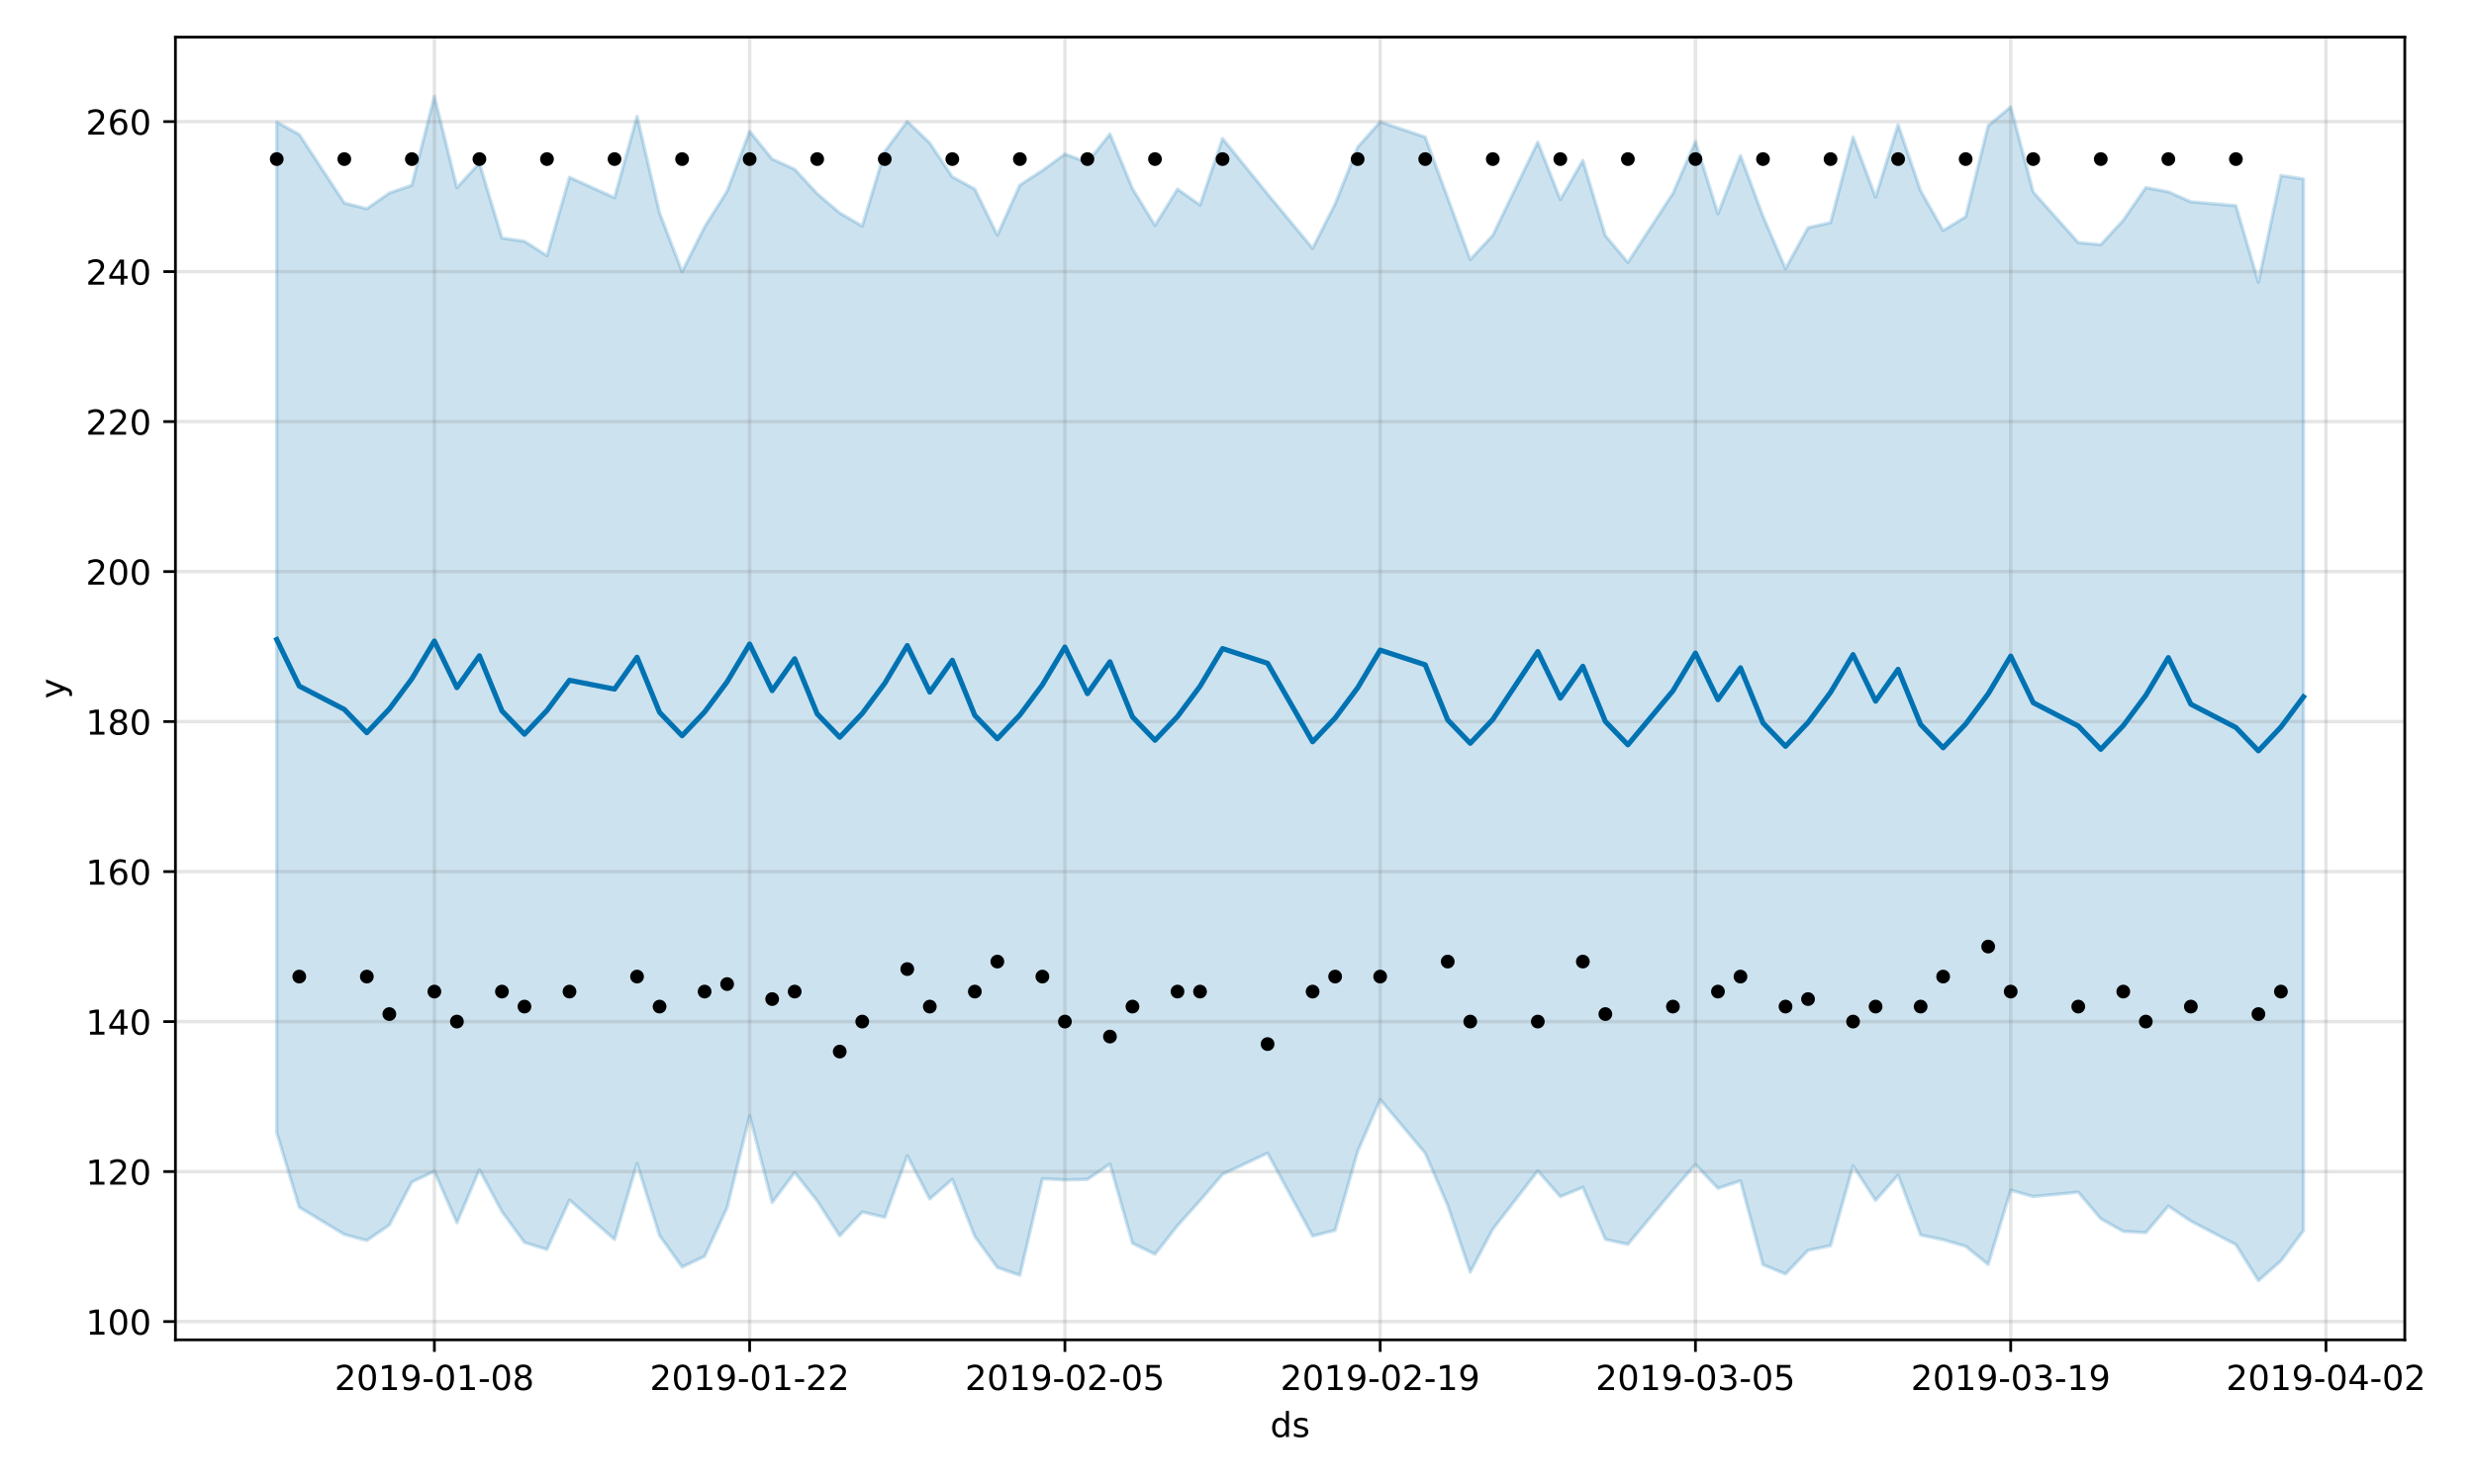<?xml version="1.0" encoding="utf-8" standalone="no"?>
<!DOCTYPE svg PUBLIC "-//W3C//DTD SVG 1.1//EN"
  "http://www.w3.org/Graphics/SVG/1.1/DTD/svg11.dtd">
<!-- Created with matplotlib (https://matplotlib.org/) -->
<svg height="432pt" version="1.1" viewBox="0 0 720 432" width="720pt" xmlns="http://www.w3.org/2000/svg" xmlns:xlink="http://www.w3.org/1999/xlink">
 <defs>
  <style type="text/css">
*{stroke-linecap:butt;stroke-linejoin:round;}
  </style>
 </defs>
 <g id="figure_1">
  <g id="patch_1">
   <path d="M 0 432 
L 720 432 
L 720 0 
L 0 0 
z
" style="fill:#ffffff;"/>
  </g>
  <g id="axes_1">
   <g id="patch_2">
    <path d="M 51.05 390.04 
L 699.857 390.04 
L 699.857 10.8 
L 51.05 10.8 
z
" style="fill:#ffffff;"/>
   </g>
   <g id="PolyCollection_1">
    <defs>
     <path d="M 80.541 -396.486 
L 80.541 -102.281 
L 87.095 -80.547 
L 100.202 -72.648 
L 106.756 -70.882 
L 113.309 -75.388 
L 119.863 -87.913 
L 126.417 -90.995 
L 132.97 -76.041 
L 139.524 -91.485 
L 146.077 -79.286 
L 152.631 -70.312 
L 159.185 -68.266 
L 165.738 -82.664 
L 178.845 -71.192 
L 185.399 -93.293 
L 191.953 -72.324 
L 198.506 -63.154 
L 205.06 -66.281 
L 211.613 -80.456 
L 218.167 -107.243 
L 224.721 -81.932 
L 231.274 -90.65 
L 237.828 -82.414 
L 244.381 -72.237 
L 250.935 -79.182 
L 257.489 -77.631 
L 264.042 -95.537 
L 270.596 -82.963 
L 277.15 -88.7 
L 283.703 -72.045 
L 290.257 -63.02 
L 296.81 -60.748 
L 303.364 -88.853 
L 309.918 -88.522 
L 316.471 -88.662 
L 323.025 -93.136 
L 329.578 -70.076 
L 336.132 -66.895 
L 342.686 -75.187 
L 349.239 -82.508 
L 355.793 -90.153 
L 368.9 -96.306 
L 382.007 -72.181 
L 388.561 -73.865 
L 395.114 -96.806 
L 401.668 -111.916 
L 414.775 -96.307 
L 421.329 -81.069 
L 427.883 -61.675 
L 434.436 -74.176 
L 447.543 -91.14 
L 454.097 -83.648 
L 460.651 -86.361 
L 467.204 -71.209 
L 473.758 -69.77 
L 486.865 -85.492 
L 493.419 -92.981 
L 499.972 -86.066 
L 506.526 -88.246 
L 513.079 -63.815 
L 519.633 -61.133 
L 526.187 -68.001 
L 532.74 -69.376 
L 539.294 -92.596 
L 545.847 -82.569 
L 552.401 -89.911 
L 558.955 -72.475 
L 565.508 -71.109 
L 572.062 -69.191 
L 578.616 -63.911 
L 585.169 -85.507 
L 591.723 -83.661 
L 604.83 -84.944 
L 611.384 -77.213 
L 617.937 -73.53 
L 624.491 -73.169 
L 631.044 -80.893 
L 637.598 -76.518 
L 650.705 -69.681 
L 657.259 -59.198 
L 663.812 -64.959 
L 670.366 -73.731 
L 670.366 -379.921 
L 670.366 -379.921 
L 663.812 -380.899 
L 657.259 -349.865 
L 650.705 -372.131 
L 637.598 -373.256 
L 631.044 -376.168 
L 624.491 -377.392 
L 617.937 -367.896 
L 611.384 -360.781 
L 604.83 -361.378 
L 591.723 -376.095 
L 585.169 -400.902 
L 578.616 -395.412 
L 572.062 -368.895 
L 565.508 -364.905 
L 558.955 -376.467 
L 552.401 -395.695 
L 545.847 -374.622 
L 539.294 -392.107 
L 532.74 -367.199 
L 526.187 -365.717 
L 519.633 -353.815 
L 513.079 -369.066 
L 506.526 -386.697 
L 499.972 -369.763 
L 493.419 -390.796 
L 486.865 -375.712 
L 473.758 -355.617 
L 467.204 -363.414 
L 460.651 -385.304 
L 454.097 -373.904 
L 447.543 -390.637 
L 434.436 -363.491 
L 427.883 -356.468 
L 421.329 -374.361 
L 414.775 -392.101 
L 401.668 -396.526 
L 395.114 -389.146 
L 388.561 -372.643 
L 382.007 -359.712 
L 368.9 -375.527 
L 355.793 -391.673 
L 349.239 -372.316 
L 342.686 -376.942 
L 336.132 -366.38 
L 329.578 -377.115 
L 323.025 -392.987 
L 316.471 -384.703 
L 309.918 -387.148 
L 303.364 -382.36 
L 296.81 -378.138 
L 290.257 -363.525 
L 283.703 -376.962 
L 277.15 -380.509 
L 270.596 -390.355 
L 264.042 -396.665 
L 257.489 -387.91 
L 250.935 -366.193 
L 244.381 -370.002 
L 237.828 -375.627 
L 231.274 -382.709 
L 224.721 -385.698 
L 218.167 -393.774 
L 211.613 -376.367 
L 205.06 -365.936 
L 198.506 -352.924 
L 191.953 -370.028 
L 185.399 -398.13 
L 178.845 -374.45 
L 165.738 -380.382 
L 159.185 -357.561 
L 152.631 -361.758 
L 146.077 -362.706 
L 139.524 -384.517 
L 132.97 -377.389 
L 126.417 -403.962 
L 119.863 -378.084 
L 113.309 -375.797 
L 106.756 -371.242 
L 100.202 -372.911 
L 87.095 -392.842 
L 80.541 -396.486 
z
" id="macecedc2c2" style="stroke:#0072b2;stroke-opacity:0.2;"/>
    </defs>
    <g clip-path="url(#p4b7cc8b892)">
     <use style="fill:#0072b2;fill-opacity:0.2;stroke:#0072b2;stroke-opacity:0.2;" x="0" xlink:href="#macecedc2c2" y="432"/>
    </g>
   </g>
   <g id="matplotlib.axis_1">
    <g id="xtick_1">
     <g id="line2d_1">
      <path clip-path="url(#p4b7cc8b892)" d="M 126.417 390.04 
L 126.417 10.8 
" style="fill:none;stroke:#808080;stroke-linecap:square;stroke-opacity:0.2;"/>
     </g>
     <g id="line2d_2">
      <defs>
       <path d="M 0 0 
L 0 3.5 
" id="mddb26c5a18" style="stroke:#000000;stroke-width:0.8;"/>
      </defs>
      <g>
       <use style="stroke:#000000;stroke-width:0.8;" x="126.417" xlink:href="#mddb26c5a18" y="390.04"/>
      </g>
     </g>
     <g id="text_1">
      <!-- 2019-01-08 -->
      <defs>
       <path d="M 19.188 8.297 
L 53.609 8.297 
L 53.609 0 
L 7.328 0 
L 7.328 8.297 
Q 12.938 14.109 22.625 23.891 
Q 32.328 33.688 34.812 36.531 
Q 39.547 41.844 41.422 45.531 
Q 43.312 49.219 43.312 52.781 
Q 43.312 58.594 39.234 62.25 
Q 35.156 65.922 28.609 65.922 
Q 23.969 65.922 18.812 64.312 
Q 13.672 62.703 7.812 59.422 
L 7.812 69.391 
Q 13.766 71.781 18.938 73 
Q 24.125 74.219 28.422 74.219 
Q 39.75 74.219 46.484 68.547 
Q 53.219 62.891 53.219 53.422 
Q 53.219 48.922 51.531 44.891 
Q 49.859 40.875 45.406 35.406 
Q 44.188 33.984 37.641 27.219 
Q 31.109 20.453 19.188 8.297 
z
" id="DejaVuSans-50"/>
       <path d="M 31.781 66.406 
Q 24.172 66.406 20.328 58.906 
Q 16.5 51.422 16.5 36.375 
Q 16.5 21.391 20.328 13.891 
Q 24.172 6.391 31.781 6.391 
Q 39.453 6.391 43.281 13.891 
Q 47.125 21.391 47.125 36.375 
Q 47.125 51.422 43.281 58.906 
Q 39.453 66.406 31.781 66.406 
z
M 31.781 74.219 
Q 44.047 74.219 50.516 64.516 
Q 56.984 54.828 56.984 36.375 
Q 56.984 17.969 50.516 8.266 
Q 44.047 -1.422 31.781 -1.422 
Q 19.531 -1.422 13.062 8.266 
Q 6.594 17.969 6.594 36.375 
Q 6.594 54.828 13.062 64.516 
Q 19.531 74.219 31.781 74.219 
z
" id="DejaVuSans-48"/>
       <path d="M 12.406 8.297 
L 28.516 8.297 
L 28.516 63.922 
L 10.984 60.406 
L 10.984 69.391 
L 28.422 72.906 
L 38.281 72.906 
L 38.281 8.297 
L 54.391 8.297 
L 54.391 0 
L 12.406 0 
z
" id="DejaVuSans-49"/>
       <path d="M 10.984 1.516 
L 10.984 10.5 
Q 14.703 8.734 18.5 7.812 
Q 22.312 6.891 25.984 6.891 
Q 35.75 6.891 40.891 13.453 
Q 46.047 20.016 46.781 33.406 
Q 43.953 29.203 39.594 26.953 
Q 35.25 24.703 29.984 24.703 
Q 19.047 24.703 12.672 31.312 
Q 6.297 37.938 6.297 49.422 
Q 6.297 60.641 12.938 67.422 
Q 19.578 74.219 30.609 74.219 
Q 43.266 74.219 49.922 64.516 
Q 56.594 54.828 56.594 36.375 
Q 56.594 19.141 48.406 8.859 
Q 40.234 -1.422 26.422 -1.422 
Q 22.703 -1.422 18.891 -0.688 
Q 15.094 0.047 10.984 1.516 
z
M 30.609 32.422 
Q 37.25 32.422 41.125 36.953 
Q 45.016 41.5 45.016 49.422 
Q 45.016 57.281 41.125 61.844 
Q 37.25 66.406 30.609 66.406 
Q 23.969 66.406 20.094 61.844 
Q 16.219 57.281 16.219 49.422 
Q 16.219 41.5 20.094 36.953 
Q 23.969 32.422 30.609 32.422 
z
" id="DejaVuSans-57"/>
       <path d="M 4.891 31.391 
L 31.203 31.391 
L 31.203 23.391 
L 4.891 23.391 
z
" id="DejaVuSans-45"/>
       <path d="M 31.781 34.625 
Q 24.75 34.625 20.719 30.859 
Q 16.703 27.094 16.703 20.516 
Q 16.703 13.922 20.719 10.156 
Q 24.75 6.391 31.781 6.391 
Q 38.812 6.391 42.859 10.172 
Q 46.922 13.969 46.922 20.516 
Q 46.922 27.094 42.891 30.859 
Q 38.875 34.625 31.781 34.625 
z
M 21.922 38.812 
Q 15.578 40.375 12.031 44.719 
Q 8.5 49.078 8.5 55.328 
Q 8.5 64.062 14.719 69.141 
Q 20.953 74.219 31.781 74.219 
Q 42.672 74.219 48.875 69.141 
Q 55.078 64.062 55.078 55.328 
Q 55.078 49.078 51.531 44.719 
Q 48 40.375 41.703 38.812 
Q 48.828 37.156 52.797 32.312 
Q 56.781 27.484 56.781 20.516 
Q 56.781 9.906 50.312 4.234 
Q 43.844 -1.422 31.781 -1.422 
Q 19.734 -1.422 13.25 4.234 
Q 6.781 9.906 6.781 20.516 
Q 6.781 27.484 10.781 32.312 
Q 14.797 37.156 21.922 38.812 
z
M 18.312 54.391 
Q 18.312 48.734 21.844 45.562 
Q 25.391 42.391 31.781 42.391 
Q 38.141 42.391 41.719 45.562 
Q 45.312 48.734 45.312 54.391 
Q 45.312 60.062 41.719 63.234 
Q 38.141 66.406 31.781 66.406 
Q 25.391 66.406 21.844 63.234 
Q 18.312 60.062 18.312 54.391 
z
" id="DejaVuSans-56"/>
      </defs>
      <g transform="translate(97.359 404.638)scale(0.1 -0.1)">
       <use xlink:href="#DejaVuSans-50"/>
       <use x="63.623" xlink:href="#DejaVuSans-48"/>
       <use x="127.246" xlink:href="#DejaVuSans-49"/>
       <use x="190.869" xlink:href="#DejaVuSans-57"/>
       <use x="254.492" xlink:href="#DejaVuSans-45"/>
       <use x="290.576" xlink:href="#DejaVuSans-48"/>
       <use x="354.199" xlink:href="#DejaVuSans-49"/>
       <use x="417.822" xlink:href="#DejaVuSans-45"/>
       <use x="453.906" xlink:href="#DejaVuSans-48"/>
       <use x="517.529" xlink:href="#DejaVuSans-56"/>
      </g>
     </g>
    </g>
    <g id="xtick_2">
     <g id="line2d_3">
      <path clip-path="url(#p4b7cc8b892)" d="M 218.167 390.04 
L 218.167 10.8 
" style="fill:none;stroke:#808080;stroke-linecap:square;stroke-opacity:0.2;"/>
     </g>
     <g id="line2d_4">
      <g>
       <use style="stroke:#000000;stroke-width:0.8;" x="218.167" xlink:href="#mddb26c5a18" y="390.04"/>
      </g>
     </g>
     <g id="text_2">
      <!-- 2019-01-22 -->
      <g transform="translate(189.109 404.638)scale(0.1 -0.1)">
       <use xlink:href="#DejaVuSans-50"/>
       <use x="63.623" xlink:href="#DejaVuSans-48"/>
       <use x="127.246" xlink:href="#DejaVuSans-49"/>
       <use x="190.869" xlink:href="#DejaVuSans-57"/>
       <use x="254.492" xlink:href="#DejaVuSans-45"/>
       <use x="290.576" xlink:href="#DejaVuSans-48"/>
       <use x="354.199" xlink:href="#DejaVuSans-49"/>
       <use x="417.822" xlink:href="#DejaVuSans-45"/>
       <use x="453.906" xlink:href="#DejaVuSans-50"/>
       <use x="517.529" xlink:href="#DejaVuSans-50"/>
      </g>
     </g>
    </g>
    <g id="xtick_3">
     <g id="line2d_5">
      <path clip-path="url(#p4b7cc8b892)" d="M 309.918 390.04 
L 309.918 10.8 
" style="fill:none;stroke:#808080;stroke-linecap:square;stroke-opacity:0.2;"/>
     </g>
     <g id="line2d_6">
      <g>
       <use style="stroke:#000000;stroke-width:0.8;" x="309.918" xlink:href="#mddb26c5a18" y="390.04"/>
      </g>
     </g>
     <g id="text_3">
      <!-- 2019-02-05 -->
      <defs>
       <path d="M 10.797 72.906 
L 49.516 72.906 
L 49.516 64.594 
L 19.828 64.594 
L 19.828 46.734 
Q 21.969 47.469 24.109 47.828 
Q 26.266 48.188 28.422 48.188 
Q 40.625 48.188 47.75 41.5 
Q 54.891 34.812 54.891 23.391 
Q 54.891 11.625 47.562 5.094 
Q 40.234 -1.422 26.906 -1.422 
Q 22.312 -1.422 17.547 -0.641 
Q 12.797 0.141 7.719 1.703 
L 7.719 11.625 
Q 12.109 9.234 16.797 8.062 
Q 21.484 6.891 26.703 6.891 
Q 35.156 6.891 40.078 11.328 
Q 45.016 15.766 45.016 23.391 
Q 45.016 31 40.078 35.438 
Q 35.156 39.891 26.703 39.891 
Q 22.75 39.891 18.812 39.016 
Q 14.891 38.141 10.797 36.281 
z
" id="DejaVuSans-53"/>
      </defs>
      <g transform="translate(280.86 404.638)scale(0.1 -0.1)">
       <use xlink:href="#DejaVuSans-50"/>
       <use x="63.623" xlink:href="#DejaVuSans-48"/>
       <use x="127.246" xlink:href="#DejaVuSans-49"/>
       <use x="190.869" xlink:href="#DejaVuSans-57"/>
       <use x="254.492" xlink:href="#DejaVuSans-45"/>
       <use x="290.576" xlink:href="#DejaVuSans-48"/>
       <use x="354.199" xlink:href="#DejaVuSans-50"/>
       <use x="417.822" xlink:href="#DejaVuSans-45"/>
       <use x="453.906" xlink:href="#DejaVuSans-48"/>
       <use x="517.529" xlink:href="#DejaVuSans-53"/>
      </g>
     </g>
    </g>
    <g id="xtick_4">
     <g id="line2d_7">
      <path clip-path="url(#p4b7cc8b892)" d="M 401.668 390.04 
L 401.668 10.8 
" style="fill:none;stroke:#808080;stroke-linecap:square;stroke-opacity:0.2;"/>
     </g>
     <g id="line2d_8">
      <g>
       <use style="stroke:#000000;stroke-width:0.8;" x="401.668" xlink:href="#mddb26c5a18" y="390.04"/>
      </g>
     </g>
     <g id="text_4">
      <!-- 2019-02-19 -->
      <g transform="translate(372.61 404.638)scale(0.1 -0.1)">
       <use xlink:href="#DejaVuSans-50"/>
       <use x="63.623" xlink:href="#DejaVuSans-48"/>
       <use x="127.246" xlink:href="#DejaVuSans-49"/>
       <use x="190.869" xlink:href="#DejaVuSans-57"/>
       <use x="254.492" xlink:href="#DejaVuSans-45"/>
       <use x="290.576" xlink:href="#DejaVuSans-48"/>
       <use x="354.199" xlink:href="#DejaVuSans-50"/>
       <use x="417.822" xlink:href="#DejaVuSans-45"/>
       <use x="453.906" xlink:href="#DejaVuSans-49"/>
       <use x="517.529" xlink:href="#DejaVuSans-57"/>
      </g>
     </g>
    </g>
    <g id="xtick_5">
     <g id="line2d_9">
      <path clip-path="url(#p4b7cc8b892)" d="M 493.419 390.04 
L 493.419 10.8 
" style="fill:none;stroke:#808080;stroke-linecap:square;stroke-opacity:0.2;"/>
     </g>
     <g id="line2d_10">
      <g>
       <use style="stroke:#000000;stroke-width:0.8;" x="493.419" xlink:href="#mddb26c5a18" y="390.04"/>
      </g>
     </g>
     <g id="text_5">
      <!-- 2019-03-05 -->
      <defs>
       <path d="M 40.578 39.312 
Q 47.656 37.797 51.625 33 
Q 55.609 28.219 55.609 21.188 
Q 55.609 10.406 48.188 4.484 
Q 40.766 -1.422 27.094 -1.422 
Q 22.516 -1.422 17.656 -0.516 
Q 12.797 0.391 7.625 2.203 
L 7.625 11.719 
Q 11.719 9.328 16.594 8.109 
Q 21.484 6.891 26.812 6.891 
Q 36.078 6.891 40.938 10.547 
Q 45.797 14.203 45.797 21.188 
Q 45.797 27.641 41.281 31.266 
Q 36.766 34.906 28.719 34.906 
L 20.219 34.906 
L 20.219 43.016 
L 29.109 43.016 
Q 36.375 43.016 40.234 45.922 
Q 44.094 48.828 44.094 54.297 
Q 44.094 59.906 40.109 62.906 
Q 36.141 65.922 28.719 65.922 
Q 24.656 65.922 20.016 65.031 
Q 15.375 64.156 9.812 62.312 
L 9.812 71.094 
Q 15.438 72.656 20.344 73.438 
Q 25.25 74.219 29.594 74.219 
Q 40.828 74.219 47.359 69.109 
Q 53.906 64.016 53.906 55.328 
Q 53.906 49.266 50.438 45.094 
Q 46.969 40.922 40.578 39.312 
z
" id="DejaVuSans-51"/>
      </defs>
      <g transform="translate(464.361 404.638)scale(0.1 -0.1)">
       <use xlink:href="#DejaVuSans-50"/>
       <use x="63.623" xlink:href="#DejaVuSans-48"/>
       <use x="127.246" xlink:href="#DejaVuSans-49"/>
       <use x="190.869" xlink:href="#DejaVuSans-57"/>
       <use x="254.492" xlink:href="#DejaVuSans-45"/>
       <use x="290.576" xlink:href="#DejaVuSans-48"/>
       <use x="354.199" xlink:href="#DejaVuSans-51"/>
       <use x="417.822" xlink:href="#DejaVuSans-45"/>
       <use x="453.906" xlink:href="#DejaVuSans-48"/>
       <use x="517.529" xlink:href="#DejaVuSans-53"/>
      </g>
     </g>
    </g>
    <g id="xtick_6">
     <g id="line2d_11">
      <path clip-path="url(#p4b7cc8b892)" d="M 585.169 390.04 
L 585.169 10.8 
" style="fill:none;stroke:#808080;stroke-linecap:square;stroke-opacity:0.2;"/>
     </g>
     <g id="line2d_12">
      <g>
       <use style="stroke:#000000;stroke-width:0.8;" x="585.169" xlink:href="#mddb26c5a18" y="390.04"/>
      </g>
     </g>
     <g id="text_6">
      <!-- 2019-03-19 -->
      <g transform="translate(556.111 404.638)scale(0.1 -0.1)">
       <use xlink:href="#DejaVuSans-50"/>
       <use x="63.623" xlink:href="#DejaVuSans-48"/>
       <use x="127.246" xlink:href="#DejaVuSans-49"/>
       <use x="190.869" xlink:href="#DejaVuSans-57"/>
       <use x="254.492" xlink:href="#DejaVuSans-45"/>
       <use x="290.576" xlink:href="#DejaVuSans-48"/>
       <use x="354.199" xlink:href="#DejaVuSans-51"/>
       <use x="417.822" xlink:href="#DejaVuSans-45"/>
       <use x="453.906" xlink:href="#DejaVuSans-49"/>
       <use x="517.529" xlink:href="#DejaVuSans-57"/>
      </g>
     </g>
    </g>
    <g id="xtick_7">
     <g id="line2d_13">
      <path clip-path="url(#p4b7cc8b892)" d="M 676.92 390.04 
L 676.92 10.8 
" style="fill:none;stroke:#808080;stroke-linecap:square;stroke-opacity:0.2;"/>
     </g>
     <g id="line2d_14">
      <g>
       <use style="stroke:#000000;stroke-width:0.8;" x="676.92" xlink:href="#mddb26c5a18" y="390.04"/>
      </g>
     </g>
     <g id="text_7">
      <!-- 2019-04-02 -->
      <defs>
       <path d="M 37.797 64.312 
L 12.891 25.391 
L 37.797 25.391 
z
M 35.203 72.906 
L 47.609 72.906 
L 47.609 25.391 
L 58.016 25.391 
L 58.016 17.188 
L 47.609 17.188 
L 47.609 0 
L 37.797 0 
L 37.797 17.188 
L 4.891 17.188 
L 4.891 26.703 
z
" id="DejaVuSans-52"/>
      </defs>
      <g transform="translate(647.862 404.638)scale(0.1 -0.1)">
       <use xlink:href="#DejaVuSans-50"/>
       <use x="63.623" xlink:href="#DejaVuSans-48"/>
       <use x="127.246" xlink:href="#DejaVuSans-49"/>
       <use x="190.869" xlink:href="#DejaVuSans-57"/>
       <use x="254.492" xlink:href="#DejaVuSans-45"/>
       <use x="290.576" xlink:href="#DejaVuSans-48"/>
       <use x="354.199" xlink:href="#DejaVuSans-52"/>
       <use x="417.822" xlink:href="#DejaVuSans-45"/>
       <use x="453.906" xlink:href="#DejaVuSans-48"/>
       <use x="517.529" xlink:href="#DejaVuSans-50"/>
      </g>
     </g>
    </g>
    <g id="text_8">
     <!-- ds -->
     <defs>
      <path d="M 45.406 46.391 
L 45.406 75.984 
L 54.391 75.984 
L 54.391 0 
L 45.406 0 
L 45.406 8.203 
Q 42.578 3.328 38.25 0.953 
Q 33.938 -1.422 27.875 -1.422 
Q 17.969 -1.422 11.734 6.484 
Q 5.516 14.406 5.516 27.297 
Q 5.516 40.188 11.734 48.094 
Q 17.969 56 27.875 56 
Q 33.938 56 38.25 53.625 
Q 42.578 51.266 45.406 46.391 
z
M 14.797 27.297 
Q 14.797 17.391 18.875 11.75 
Q 22.953 6.109 30.078 6.109 
Q 37.203 6.109 41.297 11.75 
Q 45.406 17.391 45.406 27.297 
Q 45.406 37.203 41.297 42.844 
Q 37.203 48.484 30.078 48.484 
Q 22.953 48.484 18.875 42.844 
Q 14.797 37.203 14.797 27.297 
z
" id="DejaVuSans-100"/>
      <path d="M 44.281 53.078 
L 44.281 44.578 
Q 40.484 46.531 36.375 47.5 
Q 32.281 48.484 27.875 48.484 
Q 21.188 48.484 17.844 46.438 
Q 14.5 44.391 14.5 40.281 
Q 14.5 37.156 16.891 35.375 
Q 19.281 33.594 26.516 31.984 
L 29.594 31.297 
Q 39.156 29.25 43.188 25.516 
Q 47.219 21.781 47.219 15.094 
Q 47.219 7.469 41.188 3.016 
Q 35.156 -1.422 24.609 -1.422 
Q 20.219 -1.422 15.453 -0.562 
Q 10.688 0.297 5.422 2 
L 5.422 11.281 
Q 10.406 8.688 15.234 7.391 
Q 20.062 6.109 24.812 6.109 
Q 31.156 6.109 34.562 8.281 
Q 37.984 10.453 37.984 14.406 
Q 37.984 18.062 35.516 20.016 
Q 33.062 21.969 24.703 23.781 
L 21.578 24.516 
Q 13.234 26.266 9.516 29.906 
Q 5.812 33.547 5.812 39.891 
Q 5.812 47.609 11.281 51.797 
Q 16.75 56 26.812 56 
Q 31.781 56 36.172 55.266 
Q 40.578 54.547 44.281 53.078 
z
" id="DejaVuSans-115"/>
     </defs>
     <g transform="translate(369.675 418.317)scale(0.1 -0.1)">
      <use xlink:href="#DejaVuSans-100"/>
      <use x="63.477" xlink:href="#DejaVuSans-115"/>
     </g>
    </g>
   </g>
   <g id="matplotlib.axis_2">
    <g id="ytick_1">
     <g id="line2d_15">
      <path clip-path="url(#p4b7cc8b892)" d="M 51.05 384.716 
L 699.857 384.716 
" style="fill:none;stroke:#808080;stroke-linecap:square;stroke-opacity:0.2;"/>
     </g>
     <g id="line2d_16">
      <defs>
       <path d="M 0 0 
L -3.5 0 
" id="ma9b5564736" style="stroke:#000000;stroke-width:0.8;"/>
      </defs>
      <g>
       <use style="stroke:#000000;stroke-width:0.8;" x="51.05" xlink:href="#ma9b5564736" y="384.716"/>
      </g>
     </g>
     <g id="text_9">
      <!-- 100 -->
      <g transform="translate(24.962 388.515)scale(0.1 -0.1)">
       <use xlink:href="#DejaVuSans-49"/>
       <use x="63.623" xlink:href="#DejaVuSans-48"/>
       <use x="127.246" xlink:href="#DejaVuSans-48"/>
      </g>
     </g>
    </g>
    <g id="ytick_2">
     <g id="line2d_17">
      <path clip-path="url(#p4b7cc8b892)" d="M 51.05 341.051 
L 699.857 341.051 
" style="fill:none;stroke:#808080;stroke-linecap:square;stroke-opacity:0.2;"/>
     </g>
     <g id="line2d_18">
      <g>
       <use style="stroke:#000000;stroke-width:0.8;" x="51.05" xlink:href="#ma9b5564736" y="341.051"/>
      </g>
     </g>
     <g id="text_10">
      <!-- 120 -->
      <g transform="translate(24.962 344.85)scale(0.1 -0.1)">
       <use xlink:href="#DejaVuSans-49"/>
       <use x="63.623" xlink:href="#DejaVuSans-50"/>
       <use x="127.246" xlink:href="#DejaVuSans-48"/>
      </g>
     </g>
    </g>
    <g id="ytick_3">
     <g id="line2d_19">
      <path clip-path="url(#p4b7cc8b892)" d="M 51.05 297.386 
L 699.857 297.386 
" style="fill:none;stroke:#808080;stroke-linecap:square;stroke-opacity:0.2;"/>
     </g>
     <g id="line2d_20">
      <g>
       <use style="stroke:#000000;stroke-width:0.8;" x="51.05" xlink:href="#ma9b5564736" y="297.386"/>
      </g>
     </g>
     <g id="text_11">
      <!-- 140 -->
      <g transform="translate(24.962 301.185)scale(0.1 -0.1)">
       <use xlink:href="#DejaVuSans-49"/>
       <use x="63.623" xlink:href="#DejaVuSans-52"/>
       <use x="127.246" xlink:href="#DejaVuSans-48"/>
      </g>
     </g>
    </g>
    <g id="ytick_4">
     <g id="line2d_21">
      <path clip-path="url(#p4b7cc8b892)" d="M 51.05 253.721 
L 699.857 253.721 
" style="fill:none;stroke:#808080;stroke-linecap:square;stroke-opacity:0.2;"/>
     </g>
     <g id="line2d_22">
      <g>
       <use style="stroke:#000000;stroke-width:0.8;" x="51.05" xlink:href="#ma9b5564736" y="253.721"/>
      </g>
     </g>
     <g id="text_12">
      <!-- 160 -->
      <defs>
       <path d="M 33.016 40.375 
Q 26.375 40.375 22.484 35.828 
Q 18.609 31.297 18.609 23.391 
Q 18.609 15.531 22.484 10.953 
Q 26.375 6.391 33.016 6.391 
Q 39.656 6.391 43.531 10.953 
Q 47.406 15.531 47.406 23.391 
Q 47.406 31.297 43.531 35.828 
Q 39.656 40.375 33.016 40.375 
z
M 52.594 71.297 
L 52.594 62.312 
Q 48.875 64.062 45.094 64.984 
Q 41.312 65.922 37.594 65.922 
Q 27.828 65.922 22.672 59.328 
Q 17.531 52.734 16.797 39.406 
Q 19.672 43.656 24.016 45.922 
Q 28.375 48.188 33.594 48.188 
Q 44.578 48.188 50.953 41.516 
Q 57.328 34.859 57.328 23.391 
Q 57.328 12.156 50.688 5.359 
Q 44.047 -1.422 33.016 -1.422 
Q 20.359 -1.422 13.672 8.266 
Q 6.984 17.969 6.984 36.375 
Q 6.984 53.656 15.188 63.938 
Q 23.391 74.219 37.203 74.219 
Q 40.922 74.219 44.703 73.484 
Q 48.484 72.75 52.594 71.297 
z
" id="DejaVuSans-54"/>
      </defs>
      <g transform="translate(24.962 257.52)scale(0.1 -0.1)">
       <use xlink:href="#DejaVuSans-49"/>
       <use x="63.623" xlink:href="#DejaVuSans-54"/>
       <use x="127.246" xlink:href="#DejaVuSans-48"/>
      </g>
     </g>
    </g>
    <g id="ytick_5">
     <g id="line2d_23">
      <path clip-path="url(#p4b7cc8b892)" d="M 51.05 210.056 
L 699.857 210.056 
" style="fill:none;stroke:#808080;stroke-linecap:square;stroke-opacity:0.2;"/>
     </g>
     <g id="line2d_24">
      <g>
       <use style="stroke:#000000;stroke-width:0.8;" x="51.05" xlink:href="#ma9b5564736" y="210.056"/>
      </g>
     </g>
     <g id="text_13">
      <!-- 180 -->
      <g transform="translate(24.962 213.855)scale(0.1 -0.1)">
       <use xlink:href="#DejaVuSans-49"/>
       <use x="63.623" xlink:href="#DejaVuSans-56"/>
       <use x="127.246" xlink:href="#DejaVuSans-48"/>
      </g>
     </g>
    </g>
    <g id="ytick_6">
     <g id="line2d_25">
      <path clip-path="url(#p4b7cc8b892)" d="M 51.05 166.391 
L 699.857 166.391 
" style="fill:none;stroke:#808080;stroke-linecap:square;stroke-opacity:0.2;"/>
     </g>
     <g id="line2d_26">
      <g>
       <use style="stroke:#000000;stroke-width:0.8;" x="51.05" xlink:href="#ma9b5564736" y="166.391"/>
      </g>
     </g>
     <g id="text_14">
      <!-- 200 -->
      <g transform="translate(24.962 170.19)scale(0.1 -0.1)">
       <use xlink:href="#DejaVuSans-50"/>
       <use x="63.623" xlink:href="#DejaVuSans-48"/>
       <use x="127.246" xlink:href="#DejaVuSans-48"/>
      </g>
     </g>
    </g>
    <g id="ytick_7">
     <g id="line2d_27">
      <path clip-path="url(#p4b7cc8b892)" d="M 51.05 122.726 
L 699.857 122.726 
" style="fill:none;stroke:#808080;stroke-linecap:square;stroke-opacity:0.2;"/>
     </g>
     <g id="line2d_28">
      <g>
       <use style="stroke:#000000;stroke-width:0.8;" x="51.05" xlink:href="#ma9b5564736" y="122.726"/>
      </g>
     </g>
     <g id="text_15">
      <!-- 220 -->
      <g transform="translate(24.962 126.525)scale(0.1 -0.1)">
       <use xlink:href="#DejaVuSans-50"/>
       <use x="63.623" xlink:href="#DejaVuSans-50"/>
       <use x="127.246" xlink:href="#DejaVuSans-48"/>
      </g>
     </g>
    </g>
    <g id="ytick_8">
     <g id="line2d_29">
      <path clip-path="url(#p4b7cc8b892)" d="M 51.05 79.061 
L 699.857 79.061 
" style="fill:none;stroke:#808080;stroke-linecap:square;stroke-opacity:0.2;"/>
     </g>
     <g id="line2d_30">
      <g>
       <use style="stroke:#000000;stroke-width:0.8;" x="51.05" xlink:href="#ma9b5564736" y="79.061"/>
      </g>
     </g>
     <g id="text_16">
      <!-- 240 -->
      <g transform="translate(24.962 82.86)scale(0.1 -0.1)">
       <use xlink:href="#DejaVuSans-50"/>
       <use x="63.623" xlink:href="#DejaVuSans-52"/>
       <use x="127.246" xlink:href="#DejaVuSans-48"/>
      </g>
     </g>
    </g>
    <g id="ytick_9">
     <g id="line2d_31">
      <path clip-path="url(#p4b7cc8b892)" d="M 51.05 35.396 
L 699.857 35.396 
" style="fill:none;stroke:#808080;stroke-linecap:square;stroke-opacity:0.2;"/>
     </g>
     <g id="line2d_32">
      <g>
       <use style="stroke:#000000;stroke-width:0.8;" x="51.05" xlink:href="#ma9b5564736" y="35.396"/>
      </g>
     </g>
     <g id="text_17">
      <!-- 260 -->
      <g transform="translate(24.962 39.195)scale(0.1 -0.1)">
       <use xlink:href="#DejaVuSans-50"/>
       <use x="63.623" xlink:href="#DejaVuSans-54"/>
       <use x="127.246" xlink:href="#DejaVuSans-48"/>
      </g>
     </g>
    </g>
    <g id="text_18">
     <!-- y -->
     <defs>
      <path d="M 32.172 -5.078 
Q 28.375 -14.844 24.75 -17.812 
Q 21.141 -20.797 15.094 -20.797 
L 7.906 -20.797 
L 7.906 -13.281 
L 13.188 -13.281 
Q 16.891 -13.281 18.938 -11.516 
Q 21 -9.766 23.484 -3.219 
L 25.094 0.875 
L 2.984 54.688 
L 12.5 54.688 
L 29.594 11.922 
L 46.688 54.688 
L 56.203 54.688 
z
" id="DejaVuSans-121"/>
     </defs>
     <g transform="translate(18.883 203.379)rotate(-90)scale(0.1 -0.1)">
      <use xlink:href="#DejaVuSans-121"/>
     </g>
    </g>
   </g>
   <g id="line2d_33">
    <defs>
     <path d="M 0 1.5 
C 0.398 1.5 0.779 1.342 1.061 1.061 
C 1.342 0.779 1.5 0.398 1.5 0 
C 1.5 -0.398 1.342 -0.779 1.061 -1.061 
C 0.779 -1.342 0.398 -1.5 0 -1.5 
C -0.398 -1.5 -0.779 -1.342 -1.061 -1.061 
C -1.342 -0.779 -1.5 -0.398 -1.5 0 
C -1.5 0.398 -1.342 0.779 -1.061 1.061 
C -0.779 1.342 -0.398 1.5 0 1.5 
z
" id="m3c28aa226f" style="stroke:#000000;"/>
    </defs>
    <g clip-path="url(#p4b7cc8b892)">
     <use style="stroke:#000000;" x="80.541" xlink:href="#m3c28aa226f" y="46.312"/>
     <use style="stroke:#000000;" x="87.095" xlink:href="#m3c28aa226f" y="284.286"/>
     <use style="stroke:#000000;" x="100.202" xlink:href="#m3c28aa226f" y="46.312"/>
     <use style="stroke:#000000;" x="106.756" xlink:href="#m3c28aa226f" y="284.286"/>
     <use style="stroke:#000000;" x="113.309" xlink:href="#m3c28aa226f" y="295.202"/>
     <use style="stroke:#000000;" x="119.863" xlink:href="#m3c28aa226f" y="46.312"/>
     <use style="stroke:#000000;" x="126.417" xlink:href="#m3c28aa226f" y="288.653"/>
     <use style="stroke:#000000;" x="132.97" xlink:href="#m3c28aa226f" y="297.386"/>
     <use style="stroke:#000000;" x="139.524" xlink:href="#m3c28aa226f" y="46.312"/>
     <use style="stroke:#000000;" x="146.077" xlink:href="#m3c28aa226f" y="288.653"/>
     <use style="stroke:#000000;" x="152.631" xlink:href="#m3c28aa226f" y="293.019"/>
     <use style="stroke:#000000;" x="159.185" xlink:href="#m3c28aa226f" y="46.312"/>
     <use style="stroke:#000000;" x="165.738" xlink:href="#m3c28aa226f" y="288.653"/>
     <use style="stroke:#000000;" x="178.845" xlink:href="#m3c28aa226f" y="46.312"/>
     <use style="stroke:#000000;" x="185.399" xlink:href="#m3c28aa226f" y="284.286"/>
     <use style="stroke:#000000;" x="191.953" xlink:href="#m3c28aa226f" y="293.019"/>
     <use style="stroke:#000000;" x="198.506" xlink:href="#m3c28aa226f" y="46.312"/>
     <use style="stroke:#000000;" x="205.06" xlink:href="#m3c28aa226f" y="288.653"/>
     <use style="stroke:#000000;" x="211.613" xlink:href="#m3c28aa226f" y="286.469"/>
     <use style="stroke:#000000;" x="218.167" xlink:href="#m3c28aa226f" y="46.312"/>
     <use style="stroke:#000000;" x="224.721" xlink:href="#m3c28aa226f" y="290.836"/>
     <use style="stroke:#000000;" x="231.274" xlink:href="#m3c28aa226f" y="288.653"/>
     <use style="stroke:#000000;" x="237.828" xlink:href="#m3c28aa226f" y="46.312"/>
     <use style="stroke:#000000;" x="244.381" xlink:href="#m3c28aa226f" y="306.119"/>
     <use style="stroke:#000000;" x="250.935" xlink:href="#m3c28aa226f" y="297.386"/>
     <use style="stroke:#000000;" x="257.489" xlink:href="#m3c28aa226f" y="46.312"/>
     <use style="stroke:#000000;" x="264.042" xlink:href="#m3c28aa226f" y="282.103"/>
     <use style="stroke:#000000;" x="270.596" xlink:href="#m3c28aa226f" y="293.019"/>
     <use style="stroke:#000000;" x="277.15" xlink:href="#m3c28aa226f" y="46.312"/>
     <use style="stroke:#000000;" x="283.703" xlink:href="#m3c28aa226f" y="288.653"/>
     <use style="stroke:#000000;" x="290.257" xlink:href="#m3c28aa226f" y="279.92"/>
     <use style="stroke:#000000;" x="296.81" xlink:href="#m3c28aa226f" y="46.312"/>
     <use style="stroke:#000000;" x="303.364" xlink:href="#m3c28aa226f" y="284.286"/>
     <use style="stroke:#000000;" x="309.918" xlink:href="#m3c28aa226f" y="297.386"/>
     <use style="stroke:#000000;" x="316.471" xlink:href="#m3c28aa226f" y="46.312"/>
     <use style="stroke:#000000;" x="323.025" xlink:href="#m3c28aa226f" y="301.752"/>
     <use style="stroke:#000000;" x="329.578" xlink:href="#m3c28aa226f" y="293.019"/>
     <use style="stroke:#000000;" x="336.132" xlink:href="#m3c28aa226f" y="46.312"/>
     <use style="stroke:#000000;" x="342.686" xlink:href="#m3c28aa226f" y="288.653"/>
     <use style="stroke:#000000;" x="349.239" xlink:href="#m3c28aa226f" y="288.653"/>
     <use style="stroke:#000000;" x="355.793" xlink:href="#m3c28aa226f" y="46.312"/>
     <use style="stroke:#000000;" x="368.9" xlink:href="#m3c28aa226f" y="303.935"/>
     <use style="stroke:#000000;" x="382.007" xlink:href="#m3c28aa226f" y="288.653"/>
     <use style="stroke:#000000;" x="388.561" xlink:href="#m3c28aa226f" y="284.286"/>
     <use style="stroke:#000000;" x="395.114" xlink:href="#m3c28aa226f" y="46.312"/>
     <use style="stroke:#000000;" x="401.668" xlink:href="#m3c28aa226f" y="284.286"/>
     <use style="stroke:#000000;" x="414.775" xlink:href="#m3c28aa226f" y="46.312"/>
     <use style="stroke:#000000;" x="421.329" xlink:href="#m3c28aa226f" y="279.92"/>
     <use style="stroke:#000000;" x="427.883" xlink:href="#m3c28aa226f" y="297.386"/>
     <use style="stroke:#000000;" x="434.436" xlink:href="#m3c28aa226f" y="46.312"/>
     <use style="stroke:#000000;" x="447.543" xlink:href="#m3c28aa226f" y="297.386"/>
     <use style="stroke:#000000;" x="454.097" xlink:href="#m3c28aa226f" y="46.312"/>
     <use style="stroke:#000000;" x="460.651" xlink:href="#m3c28aa226f" y="279.92"/>
     <use style="stroke:#000000;" x="467.204" xlink:href="#m3c28aa226f" y="295.202"/>
     <use style="stroke:#000000;" x="473.758" xlink:href="#m3c28aa226f" y="46.312"/>
     <use style="stroke:#000000;" x="486.865" xlink:href="#m3c28aa226f" y="293.019"/>
     <use style="stroke:#000000;" x="493.419" xlink:href="#m3c28aa226f" y="46.312"/>
     <use style="stroke:#000000;" x="499.972" xlink:href="#m3c28aa226f" y="288.653"/>
     <use style="stroke:#000000;" x="506.526" xlink:href="#m3c28aa226f" y="284.286"/>
     <use style="stroke:#000000;" x="513.079" xlink:href="#m3c28aa226f" y="46.312"/>
     <use style="stroke:#000000;" x="519.633" xlink:href="#m3c28aa226f" y="293.019"/>
     <use style="stroke:#000000;" x="526.187" xlink:href="#m3c28aa226f" y="290.836"/>
     <use style="stroke:#000000;" x="532.74" xlink:href="#m3c28aa226f" y="46.312"/>
     <use style="stroke:#000000;" x="539.294" xlink:href="#m3c28aa226f" y="297.386"/>
     <use style="stroke:#000000;" x="545.847" xlink:href="#m3c28aa226f" y="293.019"/>
     <use style="stroke:#000000;" x="552.401" xlink:href="#m3c28aa226f" y="46.312"/>
     <use style="stroke:#000000;" x="558.955" xlink:href="#m3c28aa226f" y="293.019"/>
     <use style="stroke:#000000;" x="565.508" xlink:href="#m3c28aa226f" y="284.286"/>
     <use style="stroke:#000000;" x="572.062" xlink:href="#m3c28aa226f" y="46.312"/>
     <use style="stroke:#000000;" x="578.616" xlink:href="#m3c28aa226f" y="275.553"/>
     <use style="stroke:#000000;" x="585.169" xlink:href="#m3c28aa226f" y="288.653"/>
     <use style="stroke:#000000;" x="591.723" xlink:href="#m3c28aa226f" y="46.312"/>
     <use style="stroke:#000000;" x="604.83" xlink:href="#m3c28aa226f" y="293.019"/>
     <use style="stroke:#000000;" x="611.384" xlink:href="#m3c28aa226f" y="46.312"/>
     <use style="stroke:#000000;" x="617.937" xlink:href="#m3c28aa226f" y="288.653"/>
     <use style="stroke:#000000;" x="624.491" xlink:href="#m3c28aa226f" y="297.386"/>
     <use style="stroke:#000000;" x="631.044" xlink:href="#m3c28aa226f" y="46.312"/>
     <use style="stroke:#000000;" x="637.598" xlink:href="#m3c28aa226f" y="293.019"/>
     <use style="stroke:#000000;" x="650.705" xlink:href="#m3c28aa226f" y="46.312"/>
     <use style="stroke:#000000;" x="657.259" xlink:href="#m3c28aa226f" y="295.202"/>
     <use style="stroke:#000000;" x="663.812" xlink:href="#m3c28aa226f" y="288.653"/>
    </g>
   </g>
   <g id="line2d_34">
    <path clip-path="url(#p4b7cc8b892)" d="M 80.541 186.169 
L 87.095 199.722 
L 100.202 206.505 
L 106.756 213.295 
L 113.309 206.38 
L 119.863 197.589 
L 126.417 186.609 
L 132.97 200.161 
L 139.524 190.889 
L 146.077 206.944 
L 152.631 213.734 
L 159.185 206.819 
L 165.738 198.028 
L 178.845 200.601 
L 185.399 191.328 
L 191.953 207.383 
L 198.506 214.174 
L 205.06 207.258 
L 211.613 198.468 
L 218.167 187.487 
L 224.721 201.04 
L 231.274 191.767 
L 237.828 207.822 
L 244.381 214.613 
L 250.935 207.697 
L 257.489 198.907 
L 264.042 187.927 
L 270.596 201.479 
L 277.15 192.207 
L 283.703 208.262 
L 290.257 215.052 
L 296.81 208.137 
L 303.364 199.346 
L 309.918 188.366 
L 316.471 201.919 
L 323.025 192.646 
L 329.578 208.701 
L 336.132 215.491 
L 342.686 208.576 
L 349.239 199.785 
L 355.793 188.805 
L 368.9 193.085 
L 382.007 215.931 
L 388.561 209.015 
L 395.114 200.225 
L 401.668 189.245 
L 414.775 193.524 
L 421.329 209.58 
L 427.883 216.37 
L 434.436 209.455 
L 447.543 189.684 
L 454.097 203.237 
L 460.651 193.964 
L 467.204 210.019 
L 473.758 216.809 
L 486.865 201.103 
L 493.419 190.123 
L 499.972 203.676 
L 506.526 194.403 
L 513.079 210.458 
L 519.633 217.249 
L 526.187 210.333 
L 532.74 201.543 
L 539.294 190.563 
L 545.847 204.115 
L 552.401 194.842 
L 558.955 210.898 
L 565.508 217.688 
L 572.062 210.773 
L 578.616 201.982 
L 585.169 191.002 
L 591.723 204.554 
L 604.83 211.337 
L 611.384 218.127 
L 617.937 211.212 
L 624.491 202.421 
L 631.044 191.441 
L 637.598 204.994 
L 650.705 211.776 
L 657.259 218.567 
L 663.812 211.651 
L 670.366 202.861 
" style="fill:none;stroke:#0072b2;stroke-linecap:square;stroke-width:1.5;"/>
   </g>
   <g id="patch_3">
    <path d="M 51.05 390.04 
L 51.05 10.8 
" style="fill:none;stroke:#000000;stroke-linecap:square;stroke-linejoin:miter;stroke-width:0.8;"/>
   </g>
   <g id="patch_4">
    <path d="M 699.857 390.04 
L 699.857 10.8 
" style="fill:none;stroke:#000000;stroke-linecap:square;stroke-linejoin:miter;stroke-width:0.8;"/>
   </g>
   <g id="patch_5">
    <path d="M 51.05 390.04 
L 699.857 390.04 
" style="fill:none;stroke:#000000;stroke-linecap:square;stroke-linejoin:miter;stroke-width:0.8;"/>
   </g>
   <g id="patch_6">
    <path d="M 51.05 10.8 
L 699.857 10.8 
" style="fill:none;stroke:#000000;stroke-linecap:square;stroke-linejoin:miter;stroke-width:0.8;"/>
   </g>
  </g>
 </g>
 <defs>
  <clipPath id="p4b7cc8b892">
   <rect height="379.24" width="648.807" x="51.05" y="10.8"/>
  </clipPath>
 </defs>
</svg>
